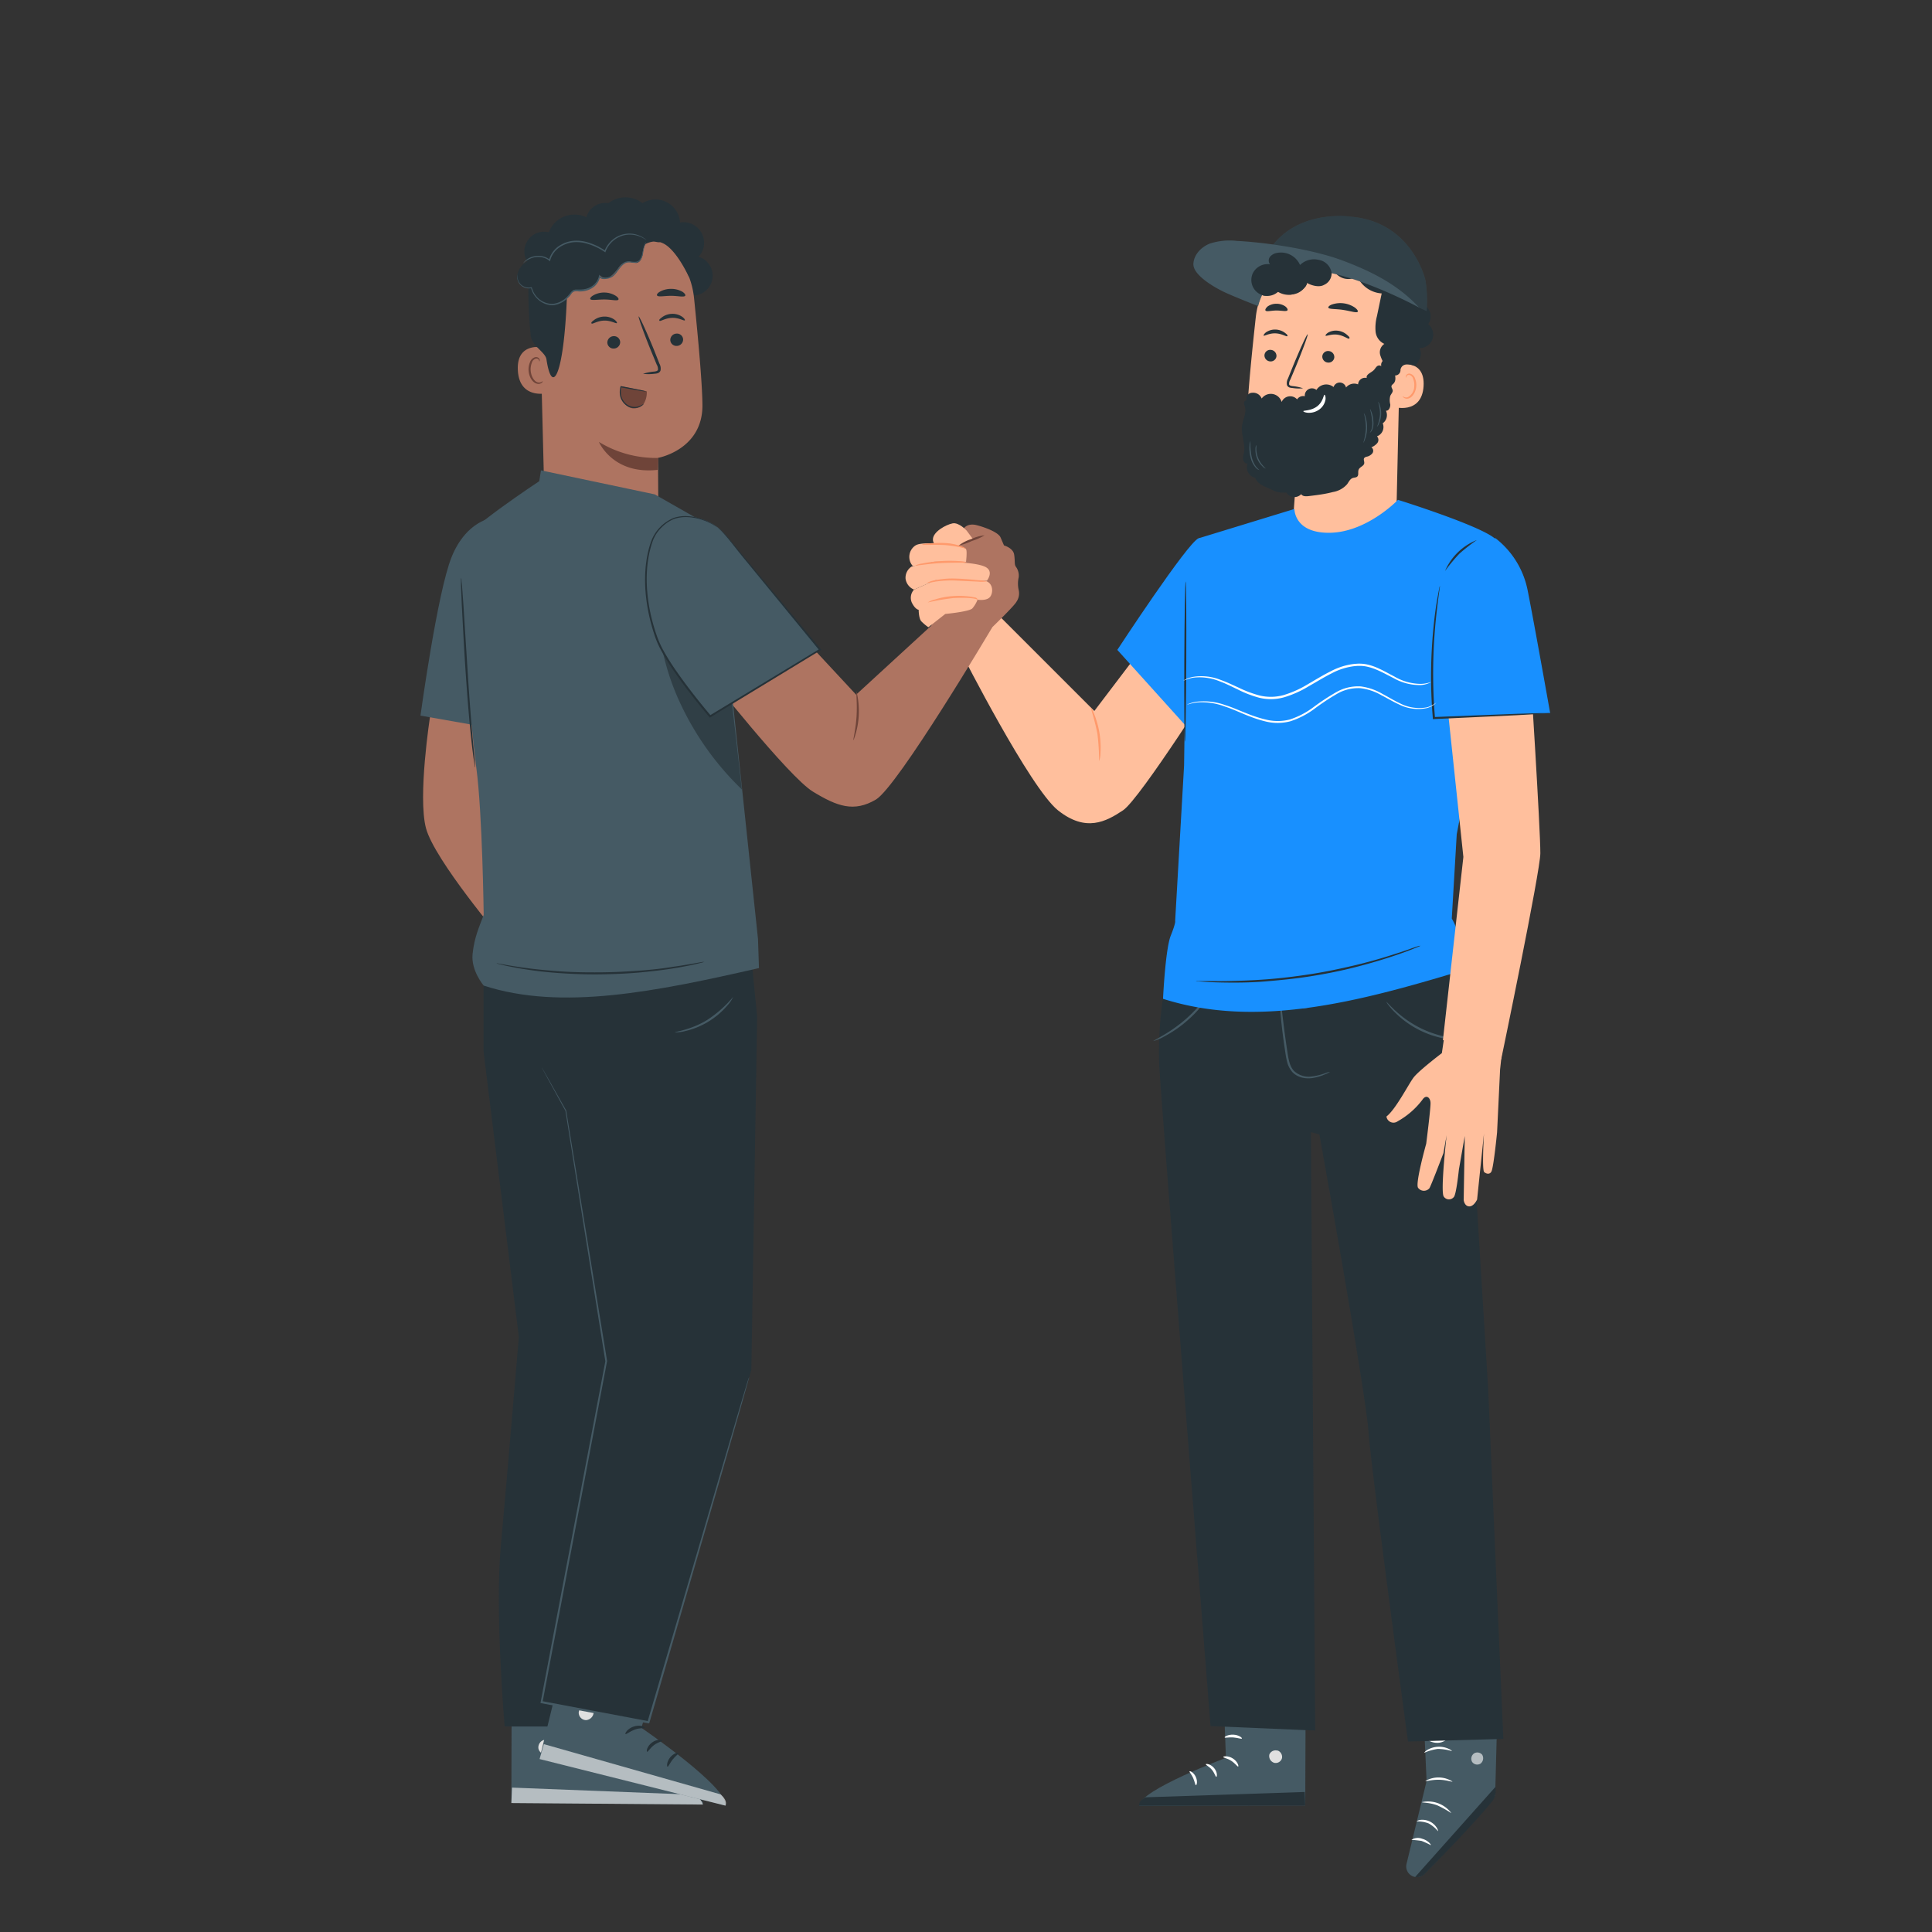 <svg xmlns="http://www.w3.org/2000/svg" viewBox="0 0 500 500"><rect x="0" y="0" width="500" height="500" fill="#333333" stroke="none"/><g id="freepik--Characters--inject-106"><path d="M259.21,160l24,24L304,156.62l12,17s-20.92,33.13-25.36,36.09-9.63,5.74-16.84,0-24.89-40.54-24.89-40.54l7-10.73Z" style="fill:#ffbf9d"></path><path d="M263.64,152.72a7.51,7.51,0,0,1,0-3.34,3.85,3.85,0,0,0-.73-2.71c-.45-.64-.18-1.45-.45-3.16s-2.62-2.35-2.62-2.35-.36-.82-.9-2.08-3.71-2.53-6.14-3.16-3.35.81-3.35.81l.09.54,1.18,1.54-4.88,1.89-3.25,17.8-1.63,3.5,12.36,5.55L256.1,163s6.5-6.24,7-7.33A3.8,3.8,0,0,0,263.64,152.72Z" style="fill:#ae7461"></path><path d="M250.19,137.35s-2-2.24-3.68-1.9-5,2.13-5.07,4.09,2.19,1.9,3.63,1.55l.74-.34,1.22.82,4.88-1.9Z" style="fill:#ffbf9d"></path><path d="M241.44,140.67s-3.31-.28-4.51.49a3.54,3.54,0,0,0-.65,5.38l5.56-1.15,8.17,0s.33-2.78,0-3.27S245,140.54,241.44,140.67Z" style="fill:#ffbf9d"></path><path d="M235.9,146.64a3.44,3.44,0,0,0-1.54,3.16,3.59,3.59,0,0,0,2.19,2.79l5.86-2.55,13,.24s2-2.5-.56-3.64-9-1.23-11.72-1.24A35.88,35.88,0,0,0,235.9,146.64Z" style="fill:#ffbf9d"></path><path d="M236.55,152.59A3.1,3.1,0,0,0,236,156c.93,1.81,1.75,1.81,1.75,1.81s0,2.28.7,3a12.66,12.66,0,0,0,1.81,1.52l4.38-3.44s6.18-.58,7-1.43a7.62,7.62,0,0,0,1.34-2.25s2.24.35,3.17-.64,1-3.71-1.18-4.24L242.41,150Z" style="fill:#ffbf9d"></path><path d="M207.08,164.2l14.48,15.58L240.92,162l15.89.33s-24.5,41.3-30.15,44.61-9.93,1.8-16.27-2.06S183,174.27,183,174.27Z" style="fill:#ae7461"></path><path d="M252.8,155.53c.94-.67-2.47-.95-6.08-.75a58.12,58.12,0,0,0-6.63,1.14,5.94,5.94,0,0,1,1.84-.77,20.54,20.54,0,0,1,4.75-.89,21,21,0,0,1,4.83.21l.82.15a.93.93,0,0,1,.6.37.47.47,0,0,1,0,.46C252.87,155.54,252.81,155.54,252.8,155.53Z" style="fill:#ff9a6c"></path><path d="M255.4,150.46a8.94,8.94,0,0,1-2.3.06l-5.51-.26a29.58,29.58,0,0,0-5.46.25,17.64,17.64,0,0,1-2.26.35,6.8,6.8,0,0,1,2.19-.71,22.52,22.52,0,0,1,5.55-.41c2.17.07,4.11.28,5.51.41A11.59,11.59,0,0,1,255.4,150.46Z" style="fill:#ff9a6c"></path><path d="M250.15,145.54c0,.17-3,0-6.67.19s-6.61.78-6.64.62a6.92,6.92,0,0,1,1.9-.53,33.33,33.33,0,0,1,4.71-.61,38.11,38.11,0,0,1,4.75,0A6.76,6.76,0,0,1,250.15,145.54Z" style="fill:#ff9a6c"></path><path d="M250,142a31.25,31.25,0,0,0-5.64-.95c-3.16-.13-5.76.07-5.76-.11a5.45,5.45,0,0,1,1.68-.29,28.35,28.35,0,0,1,4.11-.12,15.3,15.3,0,0,1,4.07.72A4.41,4.41,0,0,1,250,142Z" style="fill:#ff9a6c"></path><path d="M254.81,138.54a15,15,0,0,1-3.28,1.46,15.87,15.87,0,0,1-3.39,1.17,10.34,10.34,0,0,1,3.2-1.65A10.88,10.88,0,0,1,254.81,138.54Z" style="fill:#6f4439"></path><path d="M284.45,197a61.12,61.12,0,0,0-.44-7.1,61.17,61.17,0,0,0-1.8-6.89,6.7,6.7,0,0,1,1,1.88,23.59,23.59,0,0,1,1.35,4.92,22.93,22.93,0,0,1,.25,5.1A6.63,6.63,0,0,1,284.45,197Z" style="fill:#ff9a6c"></path><path d="M220.88,191.5c-.15,0,.6-2.77.8-6.22s-.2-6.25,0-6.27a21.26,21.26,0,0,1-.76,12.49Z" style="fill:#6f4439"></path><path d="M322.76,108c.09-5.28,1.16-16.13,2.24-25.95a20.38,20.38,0,0,1,20.84-18.14l1.05,0c11.35,1,16.85,11.18,15.54,22.5l-1,44.64-8.1,13-19.05-4.31,1.35-18.84S322.58,118.89,322.76,108Z" style="fill:#ffbf9d"></path><path d="M333.45,120.9a25.45,25.45,0,0,0,14.36-3.63s-3.59,7.76-14.47,6.46Z" style="fill:#ff9a6c"></path><path d="M327.24,91.91a1.57,1.57,0,0,0,1.46,1.62,1.5,1.5,0,0,0,1.65-1.36,1.57,1.57,0,0,0-1.46-1.62A1.49,1.49,0,0,0,327.24,91.91Z" style="fill:#263238"></path><path d="M327,86.85c.19.2,1.4-.64,3.08-.58s2.88.93,3.07.73-.09-.47-.62-.87a4.23,4.23,0,0,0-2.45-.84,4.1,4.1,0,0,0-2.45.72C327.14,86.39,327,86.75,327,86.85Z" style="fill:#263238"></path><path d="M342.21,92.21a1.56,1.56,0,0,0,1.46,1.62,1.49,1.49,0,0,0,1.65-1.36,1.57,1.57,0,0,0-1.46-1.62A1.49,1.49,0,0,0,342.21,92.21Z" style="fill:#263238"></path><path d="M343.05,86.86c.16.23,1.45-.48,3.12-.24s2.77,1.23,3,1,0-.46-.52-.93a4.34,4.34,0,0,0-2.35-1.09,4.09,4.09,0,0,0-2.51.44C343.19,86.41,343,86.76,343.05,86.86Z" style="fill:#263238"></path><path d="M337.23,100.49a11.82,11.82,0,0,0-2.71-.57c-.43-.06-.83-.15-.9-.45a2.23,2.23,0,0,1,.33-1.26c.43-1,.88-2.1,1.36-3.23,1.9-4.6,3.28-8.38,3.1-8.46s-1.88,3.6-3.77,8.19c-.46,1.14-.9,2.22-1.31,3.25a2.48,2.48,0,0,0-.27,1.68,1.09,1.09,0,0,0,.68.65,3.07,3.07,0,0,0,.73.12A10.54,10.54,0,0,0,337.23,100.49Z" style="fill:#263238"></path><path d="M343.77,79.61c.15.46,1.84.29,3.8.59s3.54.87,3.81.47c.13-.19-.14-.63-.77-1.09a6.71,6.71,0,0,0-5.8-.81C344.08,79,343.71,79.39,343.77,79.61Z" style="fill:#263238"></path><path d="M327.51,80.36c.28.39,1.45,0,2.84,0s2.56.33,2.85-.06c.12-.19-.05-.58-.56-1a4,4,0,0,0-2.29-.69,3.94,3.94,0,0,0-2.29.7C327.55,79.78,327.38,80.17,327.51,80.36Z" style="fill:#263238"></path><path d="M361.3,94.48c.19-.08,7.58-2,7.12,5.46s-7.85,5.47-7.85,5.25S361.3,94.48,361.3,94.48Z" style="fill:#ffbf9d"></path><path d="M363,102.5s.12.1.34.22a1.27,1.27,0,0,0,1,.07A3.23,3.23,0,0,0,366,100a4.26,4.26,0,0,0-.25-1.88,1.48,1.48,0,0,0-.92-1.06.66.66,0,0,0-.79.31c-.11.2-.07.35-.11.36s-.15-.13-.07-.44a.84.84,0,0,1,.32-.45,1,1,0,0,1,.73-.14,1.82,1.82,0,0,1,1.29,1.24,4.37,4.37,0,0,1,.32,2.1c-.14,1.51-1,2.87-2.09,3.11a1.38,1.38,0,0,1-1.18-.27C363,102.68,363,102.51,363,102.5Z" style="fill:#ff9a6c"></path><path d="M324.15,69.23a3.82,3.82,0,0,1,3-3c-.07-.23,1.53-1,2.78-1.87s1.52-3,2.65-1.93a3.5,3.5,0,0,1,4.85-3c0-1.32,1.91-1.76,3.19-2.1s1.77-.52,2.37.65a5.09,5.09,0,0,1,7.93-.41,6.49,6.49,0,0,1,7.78,3.71,6.15,6.15,0,0,1,5.3,4.39c1.57.18,1.94,1.4,2.57,2.84s1.5,3,.57,4.31a3.34,3.34,0,0,1,.53,5.29,3.35,3.35,0,0,1,1.07.91,3.49,3.49,0,0,1,.87,4.89,3.46,3.46,0,0,1-2.33,6.16c1.2,1.75-.36,4.1-1.27,4.6,0,0-3.05-1.3-3.57,1,0,0,0,0,0,0a1.39,1.39,0,0,1-1.89,1.41,4.92,4.92,0,0,1-1.87-2.19,10.89,10.89,0,0,1-1.48-3A2.61,2.61,0,0,1,358.27,89,3.91,3.91,0,0,1,356,85.83a11.83,11.83,0,0,1,.35-4l1.23-5.89a7.46,7.46,0,0,1-6.32-4.42,4.27,4.27,0,0,1-6.16-1.7A5.56,5.56,0,0,1,338.22,73c.25,1.55-2.57,2.91-4.1,3.28a5.53,5.53,0,0,1-3.41-.77s-2.66,1.47-4.07.86-3.24-2.46-2.27-3.91A6.91,6.91,0,0,1,324.15,69.23Z" style="fill:#263238"></path><path d="M338.38,59.29a2.59,2.59,0,0,1,.85-.46,1.56,1.56,0,0,1,1.09.09A1.61,1.61,0,0,1,341.2,60l.09.42.23-.37a2.74,2.74,0,0,1,2.34-1.23,2.65,2.65,0,0,1,2.42,1.95l.12.49.33-.39a3.3,3.3,0,0,1,2.62-1.17,3.16,3.16,0,0,1,2.6,1.56,3,3,0,0,1,.44,1.22l0,.3.3-.06a3.2,3.2,0,0,1,3.52,1.77,3.26,3.26,0,0,1-.63,3.47l-.3.3.41.08a3.53,3.53,0,0,1,2.2,1.5,3.43,3.43,0,0,1,.57,2,5.36,5.36,0,0,1-.44,1.8,1.36,1.36,0,0,0,.3-.41,3.74,3.74,0,0,0,.4-1.38,3.65,3.65,0,0,0-.52-2.21,3.88,3.88,0,0,0-2.41-1.74l.11.38a3.62,3.62,0,0,0-3.33-6.11l.34.24a3.79,3.79,0,0,0-3.59-3.26,3.81,3.81,0,0,0-3,1.39l.46.1a3.11,3.11,0,0,0-2.91-2.27,3.06,3.06,0,0,0-2.65,1.5l.32.05a1.86,1.86,0,0,0-1.11-1.28,1.74,1.74,0,0,0-1.25,0,1.78,1.78,0,0,0-.66.42C338.4,59.19,338.37,59.28,338.38,59.29Z" style="fill:#455a64"></path><path d="M323.07,102a2.35,2.35,0,0,1,3.45,1.14,2.92,2.92,0,0,1,5.17.9,2.39,2.39,0,0,1,4-.68,1.87,1.87,0,0,1,2-.81,1.85,1.85,0,0,1,3-1.64,3,3,0,0,1,4.44-.74,1.67,1.67,0,0,1,3.22.12,2.7,2.7,0,0,1,3.12-.81,1.81,1.81,0,0,1,2.24-1.66c-.26-.92,1.1-1.33,1.79-2,.31-.29.51-.7.84-1s.92-.33,1.14,0a1.54,1.54,0,0,1,2.9-1,4.48,4.48,0,0,1,.25,1.32c.21,1.43,1,3.13,0,4.14-.18.18-.42.32-.5.57-.13.41.28.81.31,1.24s-.43.89-.64,1.36a4.52,4.52,0,0,0,0,2.22c.05.75-.37,1.7-1.12,1.62a2.63,2.63,0,0,1-.83,3.26,2.56,2.56,0,0,1-1.5,3.37,1.33,1.33,0,0,1,.1,1.74,3.89,3.89,0,0,1-1.54,1.1,1.1,1.1,0,0,1,.27,1.54,2.48,2.48,0,0,1-1.47.89,1.1,1.1,0,0,0-.65.35c-.27.39.09.91,0,1.38-.12.71-1.12.92-1.42,1.57s.08,1.41-.39,1.85c-.3.28-.78.23-1.17.37-.7.24-1,1-1.46,1.62a6.24,6.24,0,0,1-3.63,2c-.69.18-1.38.33-2.08.46-1.4.26-2.81.43-4.23.6-.7.09-1.56.1-1.93-.5a2.44,2.44,0,0,1-3.87-.46,6,6,0,0,1-3.78-.72l-1.24-.54c-1.23-.54-2.6-1.23-3-2.52a2.72,2.72,0,0,1-1.95-3.72c-.56.16-1.1-.41-1.19-1a5.18,5.18,0,0,1,.22-1.73c.43-2.34-.82-4.72-.49-7.08.22-1.65,1.21-3.28.73-4.88a3.16,3.16,0,0,1-.23-1c0-.34.34-.69.67-.59a1.53,1.53,0,0,1,1.54-2" style="fill:#263238"></path><path d="M342.78,102.17c-.27,0-.33,1.8-1.92,3s-3.54,1-3.56,1.25c0,.11.43.36,1.25.41a4.52,4.52,0,0,0,3-.94,4,4,0,0,0,1.5-2.56C343.1,102.62,342.91,102.17,342.78,102.17Z" style="fill:#fff"></path><path d="M352.8,114.64a16.16,16.16,0,0,0,.7-3.86,16,16,0,0,0-.54-3.89,2.9,2.9,0,0,1,.46,1.08,9.07,9.07,0,0,1,.38,2.81,9.19,9.19,0,0,1-.5,2.8A3.34,3.34,0,0,1,352.8,114.64Z" style="fill:#455a64"></path><path d="M354.52,112a8.37,8.37,0,0,0,.41-.82,5.32,5.32,0,0,0,.19-2.21c-.14-1.77-.63-3.14-.54-3.16a7.38,7.38,0,0,1,.83,3.14,4.74,4.74,0,0,1-.28,2.3C354.87,111.81,354.53,112,354.52,112Z" style="fill:#455a64"></path><path d="M356.35,110.49a10.59,10.59,0,0,0,.79-3.25,10.83,10.83,0,0,0-.51-3.31,2.31,2.31,0,0,1,.46.9,6.81,6.81,0,0,1,.35,2.42,6.56,6.56,0,0,1-.56,2.38A2.38,2.38,0,0,1,356.35,110.49Z" style="fill:#455a64"></path><path d="M325.94,121.66a2,2,0,0,1-1-.67,6,6,0,0,1-1.3-2.67,9.23,9.23,0,0,1-.25-3,3.61,3.61,0,0,1,.24-1.2,14.8,14.8,0,0,0,.3,4.09,6.68,6.68,0,0,0,1.17,2.61A9.18,9.18,0,0,0,325.94,121.66Z" style="fill:#455a64"></path><path d="M327.54,121.26a2.14,2.14,0,0,1-.84-.59,5.88,5.88,0,0,1-1.78-4.52,2.23,2.23,0,0,1,.21-1,6.77,6.77,0,0,1,0,1,6.71,6.71,0,0,0,.46,2.34,6.89,6.89,0,0,0,1.25,2C327.26,121,327.57,121.22,327.54,121.26Z" style="fill:#455a64"></path><path d="M324.75,75.44a14.31,14.31,0,0,1,7.38-5.35c9-2.68,21.73-3.7,35.12,9.5l1.95.89a32.3,32.3,0,0,0-.28-7.83c-.46-2.22-4.51-15.18-19-16.54C349.93,56.11,327.81,52.5,324.75,75.44Z" style="fill:#455a64"></path><g style="opacity:0.3"><path d="M324.75,75.44a14.31,14.31,0,0,1,7.38-5.35c9-2.68,21.73-3.7,35.12,9.5l1.95.89a32.3,32.3,0,0,0-.28-7.83c-.46-2.22-4.51-15.18-19-16.54C349.93,56.11,327.81,52.5,324.75,75.44Z"></path></g><path d="M367.25,79.59c-5.5-6-12.57-9.48-20-12.24s-19.17-4.59-27.09-5a16.62,16.62,0,0,0-7.06.69c-2.21.87-4.15,2.87-4.25,5.25-.13,3,5.79,6.31,8.51,7.54s8.25,3.39,8.25,3.39,1.49-6.76,6.83-8.68C343.53,66.53,367.66,79.82,367.25,79.59Z" style="fill:#455a64"></path><path d="M324.08,71.06a4.26,4.26,0,0,1,4.59-2.66,1.62,1.62,0,0,1,0-1.94,3,3,0,0,1,1.78-1,5.4,5.4,0,0,1,6,3.12,5.18,5.18,0,0,1,4.85-1.32,4,4,0,0,1,3.32,3.46,3.26,3.26,0,0,1-1.95,3c-1.23.72-3.15.21-4.4-.48a4.52,4.52,0,0,1-7.16,1.91,4.13,4.13,0,0,1-7.05-4Z" style="fill:#263238"></path><path d="M316.44,432.79l.83,22.14s-22.22,8.29-22.47,12.39l43-.07.12-34.56Z" style="fill:#455a64"></path><path d="M330.56,453a1.77,1.77,0,0,1,1.22,2,1.69,1.69,0,0,1-2,1.22,1.84,1.84,0,0,1-1.28-2.13,1.74,1.74,0,0,1,2.19-1" style="fill:#e0e0e0"></path><path d="M337.79,467.25l-.12-3.49-41.18,1.38s-1.91.84-1.69,2.18Z" style="fill:#263238"></path><path d="M316.57,454.71c0,.21,1.06.31,2.1,1s1.58,1.55,1.77,1.47-.12-1.29-1.38-2.09S316.53,454.52,316.57,454.71Z" style="fill:#fff"></path><path d="M312.07,456.59c-.05.2.86.56,1.58,1.44s.92,1.83,1.13,1.82.34-1.2-.57-2.28S312.07,456.39,312.07,456.59Z" style="fill:#fff"></path><path d="M309.52,462c.19,0,.48-1-.06-2.16s-1.53-1.6-1.61-1.42.52.78.94,1.73S309.31,462,309.52,462Z" style="fill:#fff"></path><path d="M316.94,449.65c.09.19,1.05-.1,2.24,0s2.11.46,2.22.28-.78-.93-2.18-1S316.84,449.48,316.94,449.65Z" style="fill:#fff"></path><path d="M368,434.16l1.2,26.78L364,482.4a2.76,2.76,0,0,0,2.21,3.35h0a2.73,2.73,0,0,0,2.4-.76c4-4,18.27-19,18.33-20.47.09-2.28.75-28.66.75-28.66Z" style="fill:#455a64"></path><path d="M366.25,485.75l20.83-23.37,0,1.14a4.29,4.29,0,0,1-.92,2.7c-1.66,2-6.36,7.56-17.45,18.77a2.74,2.74,0,0,1-2.48.76Z" style="fill:#263238"></path><g style="opacity:0.6"><path d="M381.39,453.86A1.66,1.66,0,0,0,381,456a1.6,1.6,0,0,0,2.16.42,1.76,1.76,0,0,0,.42-2.31,1.64,1.64,0,0,0-2.29-.19" style="fill:#fff"></path></g><path d="M372.13,473.9a8.5,8.5,0,0,0-2.4-2,8.19,8.19,0,0,0-3.1-.52c0-.07.31-.28.94-.39a4.42,4.42,0,0,1,4.25,2C372.14,473.49,372.19,473.88,372.13,473.9Z" style="fill:#fff"></path><path d="M370.29,477.53a22.86,22.86,0,0,0-2.39-1.1,25.86,25.86,0,0,0-2.63-.28,3.06,3.06,0,0,1,2.78-.28C369.64,476.29,370.43,477.46,370.29,477.53Z" style="fill:#fff"></path><path d="M375.58,469.23a27.11,27.11,0,0,0-3.59-2c-2.11-.8-4-.66-4-.84a7.53,7.53,0,0,1,7.58,2.79Z" style="fill:#fff"></path><path d="M375.9,461.06c-.07.16-1.57-.43-3.49-.46s-3.45.47-3.51.31a6.77,6.77,0,0,1,7,.15Z" style="fill:#fff"></path><path d="M375.75,453.18a13.66,13.66,0,0,0-3.63-.56,13.11,13.11,0,0,0-3.53,1c0-.06.24-.4.85-.77a6,6,0,0,1,5.37-.3C375.46,452.82,375.78,453.12,375.75,453.18Z" style="fill:#fff"></path><path d="M372.14,451.12a2.46,2.46,0,0,1-.06-1,7.12,7.12,0,0,1,.75-2.68,3.16,3.16,0,0,1,1.31-1.52,1.12,1.12,0,0,1,1.25.22,1.83,1.83,0,0,1,.45,1.2,3.91,3.91,0,0,1-3.33,3.67,4.5,4.5,0,0,1-4.47-2.26,1.54,1.54,0,0,1-.1-1.3,1.09,1.09,0,0,1,1.12-.6,3.78,3.78,0,0,1,1.78.88,7.8,7.8,0,0,1,1.88,2,2.53,2.53,0,0,1,.43.91,12.5,12.5,0,0,0-2.55-2.62,3.63,3.63,0,0,0-1.58-.73.57.57,0,0,0-.61.32,1,1,0,0,0,.12.85,4,4,0,0,0,3.9,1.92,3.37,3.37,0,0,0,2.86-3.08,1.28,1.28,0,0,0-.28-.85.59.59,0,0,0-.68-.13,2.75,2.75,0,0,0-1.13,1.27A10.34,10.34,0,0,0,372.14,451.12Z" style="fill:#fff"></path><path d="M303.21,247.57A95.19,95.19,0,0,0,300,275.45c.2,6,13.29,171.26,13.29,171.26l27.08,1.15L339.26,293l2.2.58s12,66.54,12.74,77.27c.68,9.63,10.19,79.86,10.19,79.86l24.67-.68-3.92-90.51-5.45-88.84-2.37-25.9Z" style="fill:#263238"></path><path d="M344.2,277.4A5.06,5.06,0,0,1,343,278a12.78,12.78,0,0,1-3.4,1,7.12,7.12,0,0,1-2.5-.09,5.23,5.23,0,0,1-2.55-1.36,6.29,6.29,0,0,1-1.47-2.84c-.27-1.06-.41-2.17-.58-3.29-.68-4.49-1.09-8.59-1.31-11.56-.1-1.49-.17-2.69-.19-3.52a5.23,5.23,0,0,1,0-1.3,5.5,5.5,0,0,1,.2,1.28c.1,1,.23,2.12.38,3.5.32,3,.79,7,1.46,11.52.35,2.22.55,4.47,1.87,5.84a5.63,5.63,0,0,0,4.62,1.41,15.37,15.37,0,0,0,3.37-.83A5.56,5.56,0,0,1,344.2,277.4Z" style="fill:#455a64"></path><path d="M336.94,256.09s.18-.14.56-.14a2.36,2.36,0,0,1,1.5.55,2.71,2.71,0,0,1,1.05,2.14,2.69,2.69,0,0,1-4.65,1.52,2.7,2.7,0,0,1-.41-2.35,2.4,2.4,0,0,1,.88-1.33c.31-.22.53-.24.53-.22a3.11,3.11,0,0,0-1,1.64,2.37,2.37,0,0,0,.44,1.93,2.2,2.2,0,0,0,3.7-1.22,2.34,2.34,0,0,0-.79-1.8A3,3,0,0,0,336.94,256.09Z" style="fill:#455a64"></path><path d="M379.38,269.06a3,3,0,0,1-.92.1,17,17,0,0,1-2.55-.08A24.55,24.55,0,0,1,361,262a16.35,16.35,0,0,1-1.68-1.91,3.39,3.39,0,0,1-.51-.78c.08-.07.91,1,2.47,2.4a27.72,27.72,0,0,0,6.82,4.59,28.12,28.12,0,0,0,7.88,2.35C378.06,269,379.38,269,379.38,269.06Z" style="fill:#455a64"></path><path d="M314,255.61a11.45,11.45,0,0,1-1.52,2.71,31.16,31.16,0,0,1-5,5.62,30.65,30.65,0,0,1-6.15,4.28,11.56,11.56,0,0,1-2.85,1.21c0-.08,1-.59,2.65-1.56a38.43,38.43,0,0,0,6-4.35,39.3,39.3,0,0,0,5-5.44C313.29,256.57,313.92,255.57,314,255.61Z" style="fill:#455a64"></path><path d="M178.86,76.45a5.12,5.12,0,0,0,1.94-10A5.32,5.32,0,0,0,176,57.59a6.37,6.37,0,0,0-9.72-5,7.16,7.16,0,0,0-8.82,0,5.09,5.09,0,0,0-4.3,8.74" style="fill:#263238"></path><path d="M179.62,77.15a21.71,21.71,0,0,0-22.06-19.49l-1.13,0c-12.1,1-18,11.79-16.73,23.86l1.09,43.21h0l20.81,22.48,8.78-14.37-.09-14.34s11.6-2.06,11.5-13.71C181.74,99.19,180.69,87.61,179.62,77.15Z" style="fill:#ae7461"></path><path d="M170.38,118.51A28.3,28.3,0,0,1,155,114.37s3.59,8.53,15.19,7.23Z" style="fill:#6f4439"></path><path d="M176.79,87.8a1.67,1.67,0,0,1-1.57,1.72,1.6,1.6,0,0,1-1.75-1.47A1.67,1.67,0,0,1,175,86.34,1.59,1.59,0,0,1,176.79,87.8Z" style="fill:#263238"></path><path d="M177.23,82.9c-.2.22-1.48-.69-3.27-.64s-3.08,1-3.28.75.11-.49.67-.92a4.55,4.55,0,0,1,2.62-.87,4.35,4.35,0,0,1,2.61.78C177.14,82.41,177.33,82.8,177.23,82.9Z" style="fill:#263238"></path><path d="M160.5,88.49a1.67,1.67,0,0,1-1.57,1.71,1.6,1.6,0,0,1-1.75-1.46A1.68,1.68,0,0,1,158.75,87,1.6,1.6,0,0,1,160.5,88.49Z" style="fill:#263238"></path><path d="M159.65,83.61c-.2.22-1.48-.68-3.27-.64s-3.08,1-3.28.75.1-.49.67-.92a4.59,4.59,0,0,1,2.62-.87,4.38,4.38,0,0,1,2.61.78C159.55,83.12,159.75,83.51,159.65,83.61Z" style="fill:#263238"></path><path d="M166.43,96.74a12.28,12.28,0,0,1,2.9-.58c.45-.06.88-.16.95-.47a2.33,2.33,0,0,0-.33-1.35c-.45-1.1-.93-2.25-1.43-3.45-2-4.92-3.43-9-3.23-9s2,3.84,4,8.76c.48,1.21.94,2.36,1.37,3.47a2.6,2.6,0,0,1,.28,1.79,1.15,1.15,0,0,1-.74.68,3,3,0,0,1-.77.13A11.91,11.91,0,0,1,166.43,96.74Z" style="fill:#263238"></path><path d="M160.06,77.51c-.22.46-1.77,0-3.66,0s-3.47.32-3.65-.14c-.08-.23.24-.64.92-1a5.65,5.65,0,0,1,2.82-.66,5.57,5.57,0,0,1,2.75.78C159.88,76.86,160.16,77.29,160.06,77.51Z" style="fill:#263238"></path><path d="M177.32,76.56c-.37.41-1.86,0-3.64,0s-3.27.35-3.62-.07c-.16-.21.07-.62.72-1a5.85,5.85,0,0,1,2.93-.73,5.79,5.79,0,0,1,2.92.76C177.26,75.94,177.48,76.36,177.32,76.56Z" style="fill:#263238"></path><path d="M141.81,92.83a3.16,3.16,0,0,0-3.48-3c-2.16.25-4.55,1.54-4.31,6,.42,8,8.32,5.89,8.32,5.66S142,96.16,141.81,92.83Z" style="fill:#ae7461"></path><path d="M140.45,98.64s-.13.11-.36.23a1.4,1.4,0,0,1-1,.07c-.85-.26-1.63-1.56-1.75-3a4.63,4.63,0,0,1,.28-2,1.6,1.6,0,0,1,1-1.12.7.7,0,0,1,.84.33c.12.22.08.38.12.39s.16-.14.08-.47a.86.86,0,0,0-.34-.48,1.06,1.06,0,0,0-.78-.16,2,2,0,0,0-1.38,1.31,4.69,4.69,0,0,0-.36,2.24c.14,1.61,1,3.06,2.21,3.33a1.47,1.47,0,0,0,1.25-.28C140.45,98.83,140.48,98.65,140.45,98.64Z" style="fill:#6f4439"></path><path d="M172.64,60.73a2.29,2.29,0,0,0-.29-.56,5.14,5.14,0,0,0-4-2.18,19.78,19.78,0,0,0-2.82-1.11,6.94,6.94,0,0,0-11.78-.24c-.32,0-.65.11-1,.18a7.08,7.08,0,0,0-10.7,3.28,5.14,5.14,0,0,0-5.64,7.6,4.91,4.91,0,0,0-2.6,3.94,2.84,2.84,0,0,0,2.95,2.83,106.21,106.21,0,0,0,.59,12.26c.2,2.79,3.79,4.37,4.07,6.26,1.45,9.63,4.49,4.22,5.28-15.8l.6-.52c.41-.39.5-.87.85-1.3s1.23-.38,1.9-.32a5.11,5.11,0,0,0,5.2-3.76,2.13,2.13,0,0,0,2.86.21,11.45,11.45,0,0,0,2.12-2.37,3.28,3.28,0,0,1,2.7-1.42,8.23,8.23,0,0,0,1.74.34c1.05-.12,1.53-1.35,1.67-2.39a4.82,4.82,0,0,1,.75-2.52,5.81,5.81,0,0,1,2-.62c.4,0,.8.11,1.19.16a3.46,3.46,0,0,0,.56,0,4.73,4.73,0,0,1,.73.28c3.55,1.62,6.78,8.85,6.78,8.85C178.53,67.2,175.93,63.41,172.64,60.73Z" style="fill:#263238"></path><path d="M135.41,68.14s0,0,.07-.12.13-.18.25-.31a4.15,4.15,0,0,1,1.22-.93,5.12,5.12,0,0,1,2.35-.56,4.61,4.61,0,0,1,3,1l-.22.07a6.29,6.29,0,0,1,3.21-4,7.93,7.93,0,0,1,2.84-.94,9.61,9.61,0,0,1,3.15.16,15.82,15.82,0,0,1,5.38,2.39l-.23.08a7.15,7.15,0,0,1,3.51-3.85,6.79,6.79,0,0,1,4.08-.58,6.88,6.88,0,0,1,2.53,1,6.55,6.55,0,0,1,.58.42q.19.16.18.18s-.28-.2-.82-.51a7.12,7.12,0,0,0-2.5-.85,6.64,6.64,0,0,0-3.93.62,6.93,6.93,0,0,0-3.34,3.71l-.06.19-.17-.11a15.84,15.84,0,0,0-5.28-2.33,9.49,9.49,0,0,0-3-.16,7.83,7.83,0,0,0-2.73.89,6,6,0,0,0-3.1,3.84l0,.21-.16-.14a4.45,4.45,0,0,0-2.81-1,5,5,0,0,0-2.28.48A5.58,5.58,0,0,0,135.41,68.14Z" style="fill:#455a64"></path><path d="M167.18,62.63a1.91,1.91,0,0,1-.13.31,6,6,0,0,0-.28.93c-.1.41-.19.92-.31,1.52a5,5,0,0,1-.74,2,1.66,1.66,0,0,1-1.1.62,6.23,6.23,0,0,1-1.36-.06,2.7,2.7,0,0,0-1.35.13,3.76,3.76,0,0,0-1.14.92c-.34.39-.66.82-1,1.26a5.58,5.58,0,0,1-1.16,1.29,3.7,3.7,0,0,1-1.74.63,2.84,2.84,0,0,1-1,0,1.37,1.37,0,0,1-.87-.56l.29,0a4.5,4.5,0,0,1-.5,1.35,4.74,4.74,0,0,1-.94,1.15,5.55,5.55,0,0,1-2.77,1.23,6.78,6.78,0,0,1-1.27.08,2.8,2.8,0,0,0-1.16,0,1.63,1.63,0,0,0-.84.7,7.7,7.7,0,0,1-.79.91A6.28,6.28,0,0,1,143,79a5.72,5.72,0,0,1-3.77-1.52,5.87,5.87,0,0,1-1.8-3l.13.08A3.11,3.11,0,0,1,135,74a2.9,2.9,0,0,1-1.07-1.7,2.81,2.81,0,0,1,0-1.26,1.9,1.9,0,0,1,.09-.32.39.39,0,0,1,0-.1,3.54,3.54,0,0,0,0,1.65,2.86,2.86,0,0,0,1.07,1.59,3,3,0,0,0,2.44.49l.11,0,0,.11a5.88,5.88,0,0,0,1.77,2.85A5.53,5.53,0,0,0,143,78.65a6,6,0,0,0,3.84-1.94,7.17,7.17,0,0,0,.76-.88,2,2,0,0,1,1-.81,1.82,1.82,0,0,1,.66-.09l.61,0a7,7,0,0,0,1.21-.07,5.15,5.15,0,0,0,2.6-1.16A4.09,4.09,0,0,0,155,71.44l.09-.37.2.32a1.61,1.61,0,0,0,1.53.46,3.45,3.45,0,0,0,1.59-.56,5.45,5.45,0,0,0,1.11-1.23c.35-.43.68-.87,1-1.26a3.67,3.67,0,0,1,1.24-1,2.92,2.92,0,0,1,1.48-.13,5.89,5.89,0,0,0,1.3.08,1.47,1.47,0,0,0,1-.53,5,5,0,0,0,.74-1.88c.13-.59.24-1.11.35-1.52a5,5,0,0,1,.34-.92C167.1,62.72,167.17,62.62,167.18,62.63Z" style="fill:#455a64"></path><path d="M160.92,100a4.38,4.38,0,0,0,1.78,5.34,2.83,2.83,0,0,0,2.19.24,2.88,2.88,0,0,0,2-1.64,5.6,5.6,0,0,0,.49-2.66C165.6,100.86,162.74,100.41,160.92,100Z" style="fill:#6f4439"></path><path d="M166.65,104.47a1.54,1.54,0,0,1-.47.48,3.4,3.4,0,0,1-1.71.63,3.51,3.51,0,0,1-2.57-.81,4.1,4.1,0,0,1-1.5-2.94,5.38,5.38,0,0,1,.18-1.76l0-.14.15,0c1.87.36,3.51.69,4.67.94a12.48,12.48,0,0,1,1.86.46,12.74,12.74,0,0,1-1.9-.25c-1.17-.2-2.82-.49-4.69-.84l.18-.11a5,5,0,0,0-.16,1.64,3.86,3.86,0,0,0,1.36,2.74,3.43,3.43,0,0,0,4,.3C166.47,104.62,166.63,104.45,166.65,104.47Z" style="fill:#263238"></path><path d="M157.22,427l-1.12,25.54s25.58,9.71,25.84,14.45l-49.6-.39.11-39.86Z" style="fill:#455a64"></path><path d="M140.78,450.3a2,2,0,0,0-1.42,2.3,2,2,0,0,0,2.27,1.43,2.14,2.14,0,0,0,1.49-2.45,2,2,0,0,0-2.52-1.22" style="fill:#e0e0e0"></path><g style="opacity:0.6"><path d="M132.34,466.63l.17-4L180,464.49s2.2,1,1.94,2.53Z" style="fill:#fff"></path></g><path d="M156.91,452.32c0,.24-1.23.34-2.42,1.11s-1.84,1.79-2.07,1.69.15-1.5,1.62-2.4S157,452.1,156.91,452.32Z" style="fill:#263238"></path><path d="M162.09,454.51c.06.24-1,.64-1.83,1.66s-1.07,2.1-1.31,2.09-.39-1.39.67-2.63S162.09,454.28,162.09,454.51Z" style="fill:#263238"></path><path d="M165,460.76c-.22.05-.55-1.16.08-2.48s1.77-1.84,1.87-1.64-.6.91-1.11,2S165.24,460.74,165,460.76Z" style="fill:#263238"></path><path d="M156.52,446.47c-.11.22-1.22-.12-2.59,0s-2.44.51-2.56.3.91-1.06,2.52-1.14S156.64,446.28,156.52,446.47Z" style="fill:#263238"></path><path d="M157.15,446.18a41,41,0,0,1,.07,6.15l-.2-.3c2.9,1.1,6.75,2.59,10.84,4.51a58.74,58.74,0,0,1,11,6.33,11.72,11.72,0,0,1,2.72,2.77c.52.8.45,1.41.37,1.38a3.53,3.53,0,0,0-.64-1.19,13.55,13.55,0,0,0-2.8-2.49,72.11,72.11,0,0,0-11-6c-4.07-1.92-7.88-3.47-10.72-4.69l-.21-.09v-.21A42.57,42.57,0,0,1,157.15,446.18Z" style="fill:#263238"></path><path d="M125.14,248.94v23.15L134.28,346s-2.9,34.66-4.68,54.23c-1.54,17,1,46.58,1,46.58h27.07l9.69-98.69,6-61.54,10.9-36.46Z" style="fill:#263238"></path><path d="M173.13,422.6,166,447.16s22.59,15.45,21.72,20.12l-48.12-12,9.48-38.72Z" style="fill:#455a64"></path><path d="M151.69,441.35a2,2,0,0,0-1.92,1.9,1.94,1.94,0,0,0,1.87,1.92,2.13,2.13,0,0,0,2-2,2,2,0,0,0-2.17-1.78" style="fill:#e0e0e0"></path><g style="opacity:0.6"><path d="M139.64,455.24l1.11-3.86,45.72,13s1.91,1.47,1.29,2.92Z" style="fill:#fff"></path></g><path d="M166.89,447.11c-.07.23-1.27,0-2.62.51s-2.21,1.3-2.4,1.15.5-1.41,2.14-1.95S167,446.91,166.89,447.11Z" style="fill:#263238"></path><path d="M171.41,450.46c0,.24-1.12.38-2.17,1.18s-1.54,1.79-1.77,1.72-.05-1.44,1.27-2.4S171.46,450.23,171.41,450.46Z" style="fill:#263238"></path><path d="M172.76,457.22c-.22,0-.25-1.26.67-2.4s2.15-1.37,2.2-1.15-.8.74-1.54,1.68S173,457.25,172.76,457.22Z" style="fill:#263238"></path><path d="M167.88,441.33c-.15.19-1.15-.4-2.5-.64s-2.49-.09-2.56-.32,1.13-.82,2.72-.51S168,441.18,167.88,441.33Z" style="fill:#263238"></path><polygon points="194.71 250.52 195.95 263.11 194.45 354.52 173.03 427.95 167.84 445.76 140.19 440.55 161.5 250.55 194.71 250.52" style="fill:#263238"></polygon><path d="M193.87,356.44s0,.14-.1.43-.2.72-.35,1.27c-.32,1.13-.79,2.78-1.39,4.92-1.24,4.3-3,10.56-5.31,18.46-4.59,15.81-11.06,38.14-18.65,64.3L168,446l-.22,0-27.65-5.2-.26-.05.05-.25c1.41-7.45,2.89-15.24,4.39-23.17,4.47-23.52,8.68-45.7,12.36-65.07v.08c-4.58-28.75-8.23-51.67-10.33-64.84v0l-4.61-8.4c-.52-.95-.91-1.67-1.18-2.18s-.39-.74-.39-.74.16.24.44.72l1.22,2.14,4.71,8.36h0v0c2.15,13.15,5.89,36.06,10.58,64.79v.08c-3.67,19.38-7.86,41.57-12.31,65.08-1.5,7.94-3,15.73-4.39,23.18l-.21-.3,27.65,5.22-.28.17,18.83-64.26c2.33-7.87,4.17-14.12,5.44-18.42.64-2.13,1.13-3.77,1.47-4.89l.39-1.26C193.82,356.58,193.87,356.44,193.87,356.44Z" style="fill:#455a64"></path><path d="M189.74,258a8.48,8.48,0,0,1-1.5,2.21,20.34,20.34,0,0,1-4.92,4.19,20.13,20.13,0,0,1-6,2.44,9.1,9.1,0,0,1-2.66.33c-.05-.18,4.11-.58,8.36-3.21A30.1,30.1,0,0,0,189.74,258Z" style="fill:#455a64"></path><path d="M111.3,185.43s-3.22,20.7-1.06,28.89,19.69,28.89,19.69,28.89l23.92-15-15.76-39.14Z" style="fill:#ae7461"></path><path d="M133.44,134.06s13.73.2,13.93,17.32-3.49,40-3.49,40l-35.06-6.18s4.35-31.87,8.06-41.05S127.75,132.5,133.44,134.06Z" style="fill:#455a64"></path><path d="M140,121.73l-.44,2.8s-18.74,12.38-19.8,15.57c-1.64,5,1.94,46.81,3.52,58.67s1.9,38,1.9,38c-1.15,3.08-2.45,5.86-2.88,10.15s2.88,8.15,2.88,8.15c20.11,6.56,44.67,1.53,71.24-4.53l-.25-7.53-8.68-81.83s2.53-21.27-7.85-27.43c-1.14-.67-10.19-5.81-10.19-5.81Z" style="fill:#455a64"></path><path d="M170.09,157.21a63.54,63.54,0,0,0,6.17,25.24A74.87,74.87,0,0,0,192,204.32l-2.81-24.48Z" style="opacity:0.3"></path><path d="M185.82,136.55c-3.28-2.66-9.39-4.11-12.88-1.72a10.53,10.53,0,0,0-4.23,5.21c-3,8.7-1.19,18.06,1.19,25s13.89,20.32,13.89,20.32l28.42-17.26s-19-23.06-21-25.44C190.17,141.41,187.65,138,185.82,136.55Z" style="fill:#455a64"></path><path d="M185.82,136.55a4.74,4.74,0,0,1,.61.48,20.08,20.08,0,0,1,1.56,1.59c1.32,1.45,3.06,3.71,5.4,6.47l19,22.86.18.21-.23.14-26.86,16.33-1.56,1-.19.11-.14-.16c-3.18-3.76-6.14-7.54-8.79-11.34a60.25,60.25,0,0,1-3.62-5.78,22.93,22.93,0,0,1-1.4-3c-.38-1-.69-2-1-3.08-2.37-8.16-2.43-16.17-.27-22.26a10.49,10.49,0,0,1,5.92-6.11,9.45,9.45,0,0,1,3.54-.42,13.14,13.14,0,0,1,2.94.5,14.21,14.21,0,0,1,3.76,1.66,6.51,6.51,0,0,1,1.14.87s-.39-.31-1.19-.78a14.81,14.81,0,0,0-3.76-1.55,13,13,0,0,0-2.91-.46,9.52,9.52,0,0,0-3.43.45,9.36,9.36,0,0,0-3.29,2.21,9.26,9.26,0,0,0-2.37,3.74c-2.09,6-2,13.93.38,22,.3,1,.61,2,1,3a25.37,25.37,0,0,0,1.38,3,61.12,61.12,0,0,0,3.61,5.72c2.64,3.78,5.6,7.55,8.76,11.29l-.33-.06,1.56-.94,26.88-16.29-.06.35c-7.72-9.42-14.24-17.37-18.85-23-2.32-2.78-4-5.08-5.3-6.55-.63-.74-1.15-1.29-1.51-1.64S185.81,136.56,185.82,136.55Z" style="fill:#263238"></path><path d="M119.35,149.58a1.53,1.53,0,0,1,.08.49c0,.39.08.86.14,1.43.09,1.32.22,3.1.38,5.26.28,4.51.67,10.61,1.1,17.35s.91,12.9,1.31,17.33c.2,2.15.36,3.92.49,5.24.05.57.09,1,.12,1.43a1.89,1.89,0,0,1,0,.5,1.6,1.6,0,0,1-.11-.49c-.06-.38-.14-.85-.23-1.41-.18-1.24-.41-3-.65-5.24-.49-4.42-1-10.55-1.46-17.33s-.75-12.92-1-17.36c-.09-2.16-.16-3.94-.22-5.27,0-.57,0-1,0-1.43A2.73,2.73,0,0,1,119.35,149.58Z" style="fill:#263238"></path><path d="M182.22,248.94a2,2,0,0,1-.53.17l-1.53.37c-.67.17-1.49.34-2.45.52s-2,.39-3.26.58c-2.41.41-5.31.75-8.54,1.06s-6.79.47-10.54.52-7.31-.1-10.54-.32-6.14-.55-8.57-.94c-1.21-.17-2.3-.37-3.26-.56s-1.78-.33-2.44-.5l-1.54-.37a2.31,2.31,0,0,1-.53-.16,1.88,1.88,0,0,1,.55.06l1.56.27c.67.14,1.49.27,2.45.42s2,.33,3.27.47c2.42.35,5.32.6,8.54.84s6.78.3,10.51.27,7.28-.23,10.5-.47,6.11-.59,8.53-1c1.21-.16,2.3-.34,3.26-.5s1.78-.29,2.46-.43l1.55-.27A3,3,0,0,1,182.22,248.94Z" style="fill:#263238"></path><path d="M322.21,139.3h-12c-2.8,1-21.05,28.89-21.05,28.89l19.06,21.14,9.2-19.51Z" style="fill:#1890FF"></path><path d="M310.24,139.3,335,131.72s-.12,6,8.52,6.16c9.94.22,18.28-8.52,18.28-8.52s20.67,6.44,25,9.94S377,215.93,377,215.93l-1.28,21.78a16.13,16.13,0,0,1,2.13,7.3c0,3.78.14,6.3.14,6.3-26.5,8-52.8,14.92-77,7.18,0,0,.6-12.85,2-16.35s1.14-3.82,1.14-3.82l2.31-40.21.42-30.25Z" style="fill:#1890FF"></path><path d="M395.94,171.82s2.72,42.73,2.7,49c0,4.66-10.15,53.41-10.15,53.41l-15.06-5.07,5.29-47.38-5.29-50Z" style="fill:#ffbf9d"></path><path d="M387,139.27a22.57,22.57,0,0,1,8.36,13.54c1.81,9.09,5.82,31.74,5.82,31.74l-32.33,1.28s1.94-15.73,1.94-16.73,5.47-22.65,5.81-23.14S387,139.27,387,139.27Z" style="fill:#1890FF"></path><path d="M306.85,150.45c.14,0,.21,9.3.16,20.77S306.8,192,306.66,192s-.22-9.3-.17-20.78S306.7,150.45,306.85,150.45Z" style="fill:#263238"></path><path d="M401.18,184.55a3.47,3.47,0,0,1-.6.07l-1.73.12-6.41.36-21.38,1-.25,0,0-.25c-.05-.66-.1-1.37-.16-2.08a128.76,128.76,0,0,1,.48-22.8c.32-2.91.68-5.24,1-6.85.14-.81.26-1.43.35-1.85a3.29,3.29,0,0,1,.16-.64,2.71,2.71,0,0,1-.06.66c-.06.48-.15,1.09-.25,1.86-.22,1.61-.52,4-.8,6.85a142,142,0,0,0-.32,22.73c.06.71.11,1.42.16,2.07l-.27-.23,21.38-.84,6.42-.19,1.74,0A2.34,2.34,0,0,1,401.18,184.55Z" style="fill:#263238"></path><path d="M382.18,139.78a47.08,47.08,0,0,0-4.53,3.55,47.69,47.69,0,0,0-3.68,4.44,15,15,0,0,1,8.21-8Z" style="fill:#263238"></path><path d="M373.15,272.55s-6,4.55-7.34,6.34-4.58,8.19-7,10.06a1.84,1.84,0,0,0,2.91,1.24,20.66,20.66,0,0,0,6.35-5.51c1-1.56,2.09-.65,2.15.72S369.1,296,369.1,296s-2.88,10.24-2.11,11.39a1.87,1.87,0,0,0,2.93.14c.39-.54,3.64-9.1,3.64-9.1l.83-4.66s-1.67,14.75-.74,15.91a1.61,1.61,0,0,0,2.59.12c.65-.59,1.32-7.11,1.32-7.11l1.52-8.7-.28,16.59s.18,1.57,1.41,1.63,2.06-1.76,2.06-1.76l1.78-17.1s-.57,9.51.07,10c.85.67,1.63.45,1.91-.28.57-1.48,1.41-10,1.41-10l.78-16.28.84-7.84-15.23-1Z" style="fill:#ffbf9d"></path><path d="M367.6,244.76a2.12,2.12,0,0,1-.54.26l-1.61.65c-1.39.56-3.43,1.3-6,2.13s-5.62,1.73-9.07,2.6-7.27,1.64-11.32,2.28-7.94,1-11.49,1.3-6.74.33-9.43.31-4.85-.09-6.35-.2l-1.73-.13a3.23,3.23,0,0,1-.59-.07,2.34,2.34,0,0,1,.6,0l1.73,0c1.49,0,3.66.06,6.34,0s5.87-.16,9.4-.42,7.4-.71,11.44-1.33,7.84-1.43,11.29-2.24,6.52-1.68,9.07-2.48,4.62-1.47,6-2l1.64-.55A3.33,3.33,0,0,1,367.6,244.76Z" style="fill:#263238"></path><path d="M370.35,176.51s0,0-.15.1a3.68,3.68,0,0,1-.47.22,6.47,6.47,0,0,1-2,.46,13.56,13.56,0,0,1-7.06-1.79c-1.39-.69-2.86-1.53-4.52-2.22a14,14,0,0,0-2.64-.81,9.75,9.75,0,0,0-1.43-.14c-.24,0-.49,0-.73,0l-.75.06a16.67,16.67,0,0,0-6,1.89c-2,1-3.92,2.21-6,3.38a26.86,26.86,0,0,1-6.32,2.81,12.62,12.62,0,0,1-6.45.09,28.52,28.52,0,0,1-5.44-2.1c-1.64-.78-3.14-1.55-4.58-2.07a13.77,13.77,0,0,0-7.09-1,11.19,11.19,0,0,0-2.52.82,3.87,3.87,0,0,1,.59-.37,8,8,0,0,1,1.9-.65A13.48,13.48,0,0,1,316,176c1.48.51,3,1.26,4.65,2a29.24,29.24,0,0,0,5.36,2,12.36,12.36,0,0,0,6.21-.12,26.93,26.93,0,0,0,6.19-2.77c2-1.17,4-2.4,6-3.39a17.13,17.13,0,0,1,6.16-1.91l.78-.05a6.45,6.45,0,0,1,.76,0,9.3,9.3,0,0,1,1.5.16,14.3,14.3,0,0,1,2.71.86c1.69.73,3.15,1.59,4.52,2.29a13.77,13.77,0,0,0,6.89,1.92A8.72,8.72,0,0,0,370.35,176.51Z" style="fill:#fff"></path><path d="M371.7,181.83a3.16,3.16,0,0,1-.51.49,6,6,0,0,1-1.82.91,10.93,10.93,0,0,1-7.32-.93c-1.45-.65-2.92-1.54-4.55-2.38a14.23,14.23,0,0,0-5.45-1.82,10.94,10.94,0,0,0-6.09,1.5,60.36,60.36,0,0,0-5.79,3.84,21.33,21.33,0,0,1-6.24,3.23,13,13,0,0,1-6.56,0c-4.09-1-7.38-2.87-10.34-3.81a16.83,16.83,0,0,0-7.22-1.07,13.73,13.73,0,0,0-2.64.6,3,3,0,0,1,.64-.3,8.61,8.61,0,0,1,2-.5,16.32,16.32,0,0,1,7.36.92c3,.92,6.34,2.76,10.34,3.69a12.5,12.5,0,0,0,6.31,0,21,21,0,0,0,6.08-3.17,60.19,60.19,0,0,1,5.85-3.86,11.42,11.42,0,0,1,6.36-1.53,14.84,14.84,0,0,1,5.62,1.91c1.63.87,3.1,1.78,4.5,2.43a10.87,10.87,0,0,0,7.11,1.07A7,7,0,0,0,371.7,181.83Z" style="fill:#fff"></path></g></svg>